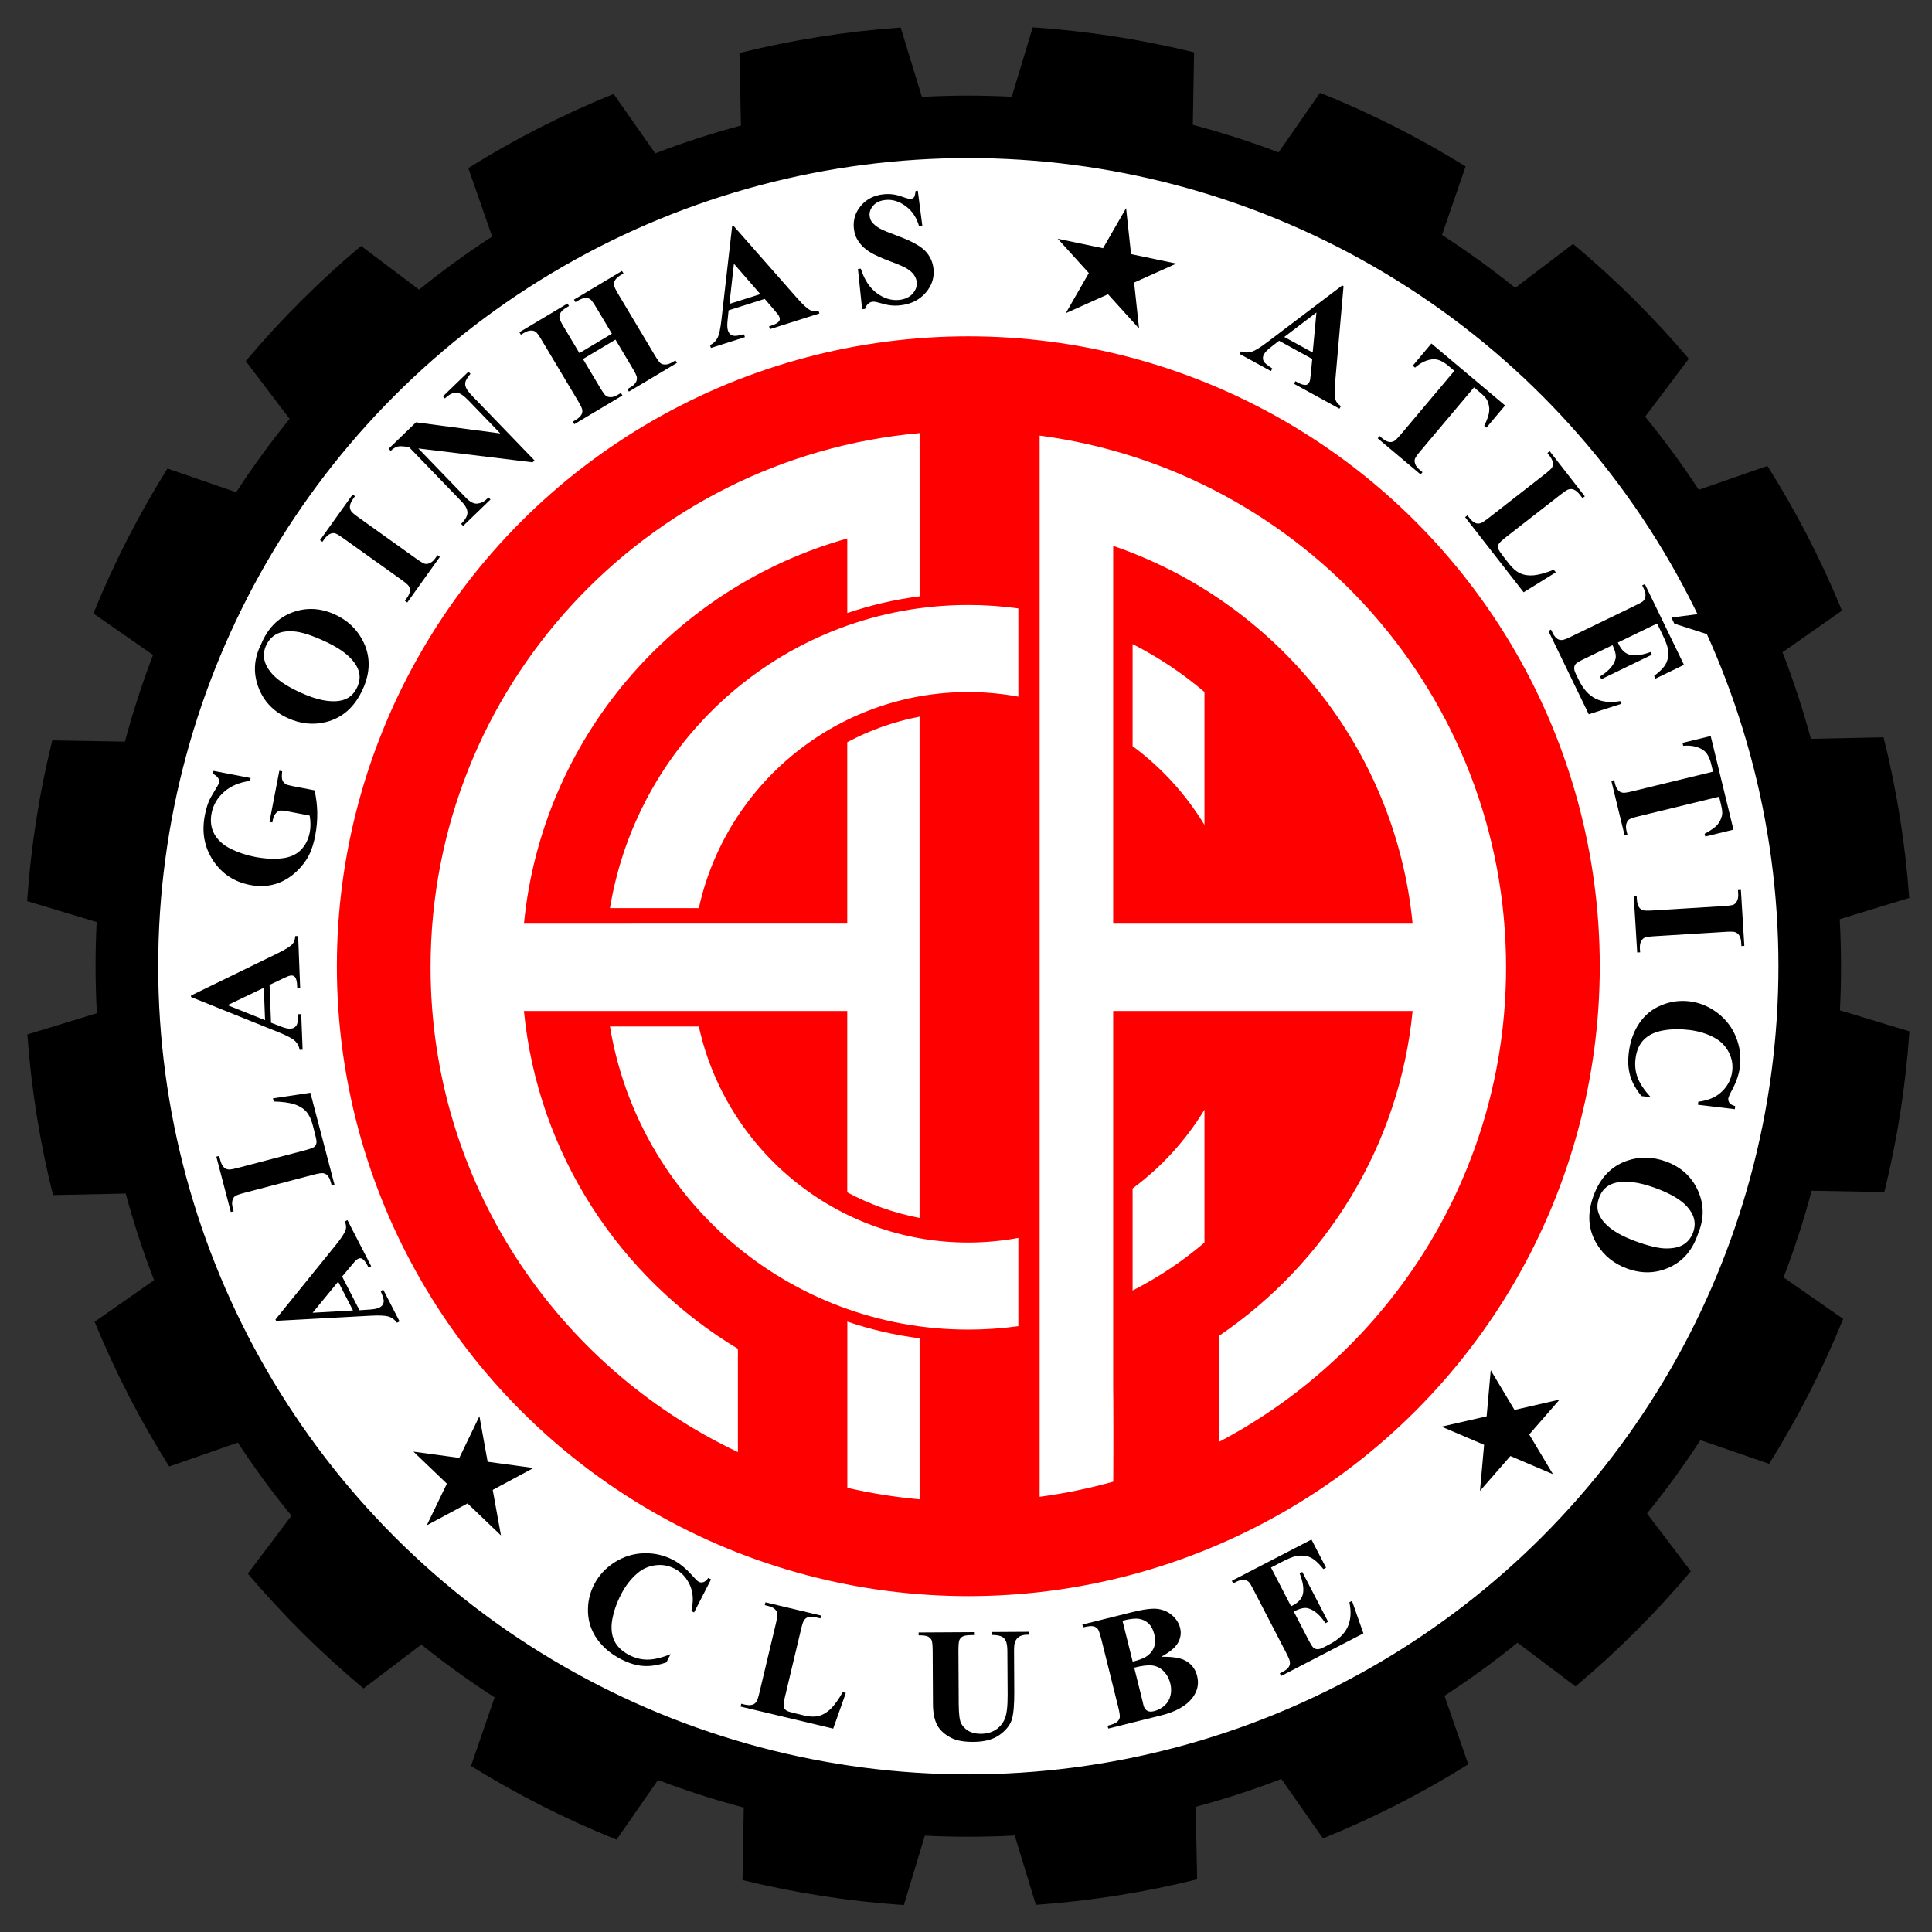 <?xml version="1.0" encoding="utf-8"?>
<!-- Generator: Adobe Illustrator 23.0.1, SVG Export Plug-In . SVG Version: 6.00 Build 0)  -->
<svg version="1.1" id="Layer_1" xmlns="http://www.w3.org/2000/svg" xmlns:xlink="http://www.w3.org/1999/xlink" x="0px" y="0px"
	 viewBox="0 0 600 600" style="enable-background:new 0 0 600 600;" xml:space="preserve">
<rect x="0" y="0" width="600" height="600" fill="#333333" stroke="none"/>
<style type="text/css">
	.st0{fill:#FFFFFF;stroke:#000000;}
	.st1{fill:#FF0000;stroke:#FFFFFF;}
	.st2{fill:#FFFFFF;}
</style>
<g>
	<path d="M585.2,370.2c3.99-16.15,6.63-32.83,7.8-49.91l-21.59-6.52c0.23-4.54,0.34-9.11,0.34-13.7c0-4.9-0.14-9.77-0.4-14.61
		l21.58-6.6c-1.23-17.08-3.93-33.75-7.97-49.88l-22.57,0.47c-2.48-9.16-5.42-18.14-8.82-26.89l18.47-12.93
		c-6.43-15.71-14.19-30.73-23.15-44.94l-21.32,7.42c-5.16-7.87-10.73-15.45-16.66-22.71l13.56-17.99
		c-10.93-12.89-22.96-24.82-35.94-35.65l-17.96,13.63c-7.28-5.85-14.87-11.34-22.74-16.42l7.33-21.29
		c-14.3-8.86-29.41-16.54-45.21-22.87l-12.87,18.51c-8.68-3.29-17.56-6.16-26.64-8.56l0.39-22.51c-16.22-3.97-32.96-6.6-50.11-7.76
		l-6.51,21.55c-4.47-0.22-8.97-0.34-13.5-0.34c-4.83,0-9.64,0.13-14.41,0.38l-6.58-21.53c-17.14,1.21-33.88,3.9-50.08,7.92
		l0.47,22.51c-9.07,2.43-17.95,5.32-26.61,8.65l-12.93-18.46c-15.78,6.39-30.87,14.11-45.13,23.02l7.4,21.27
		c-7.86,5.11-15.43,10.62-22.69,16.49l-18.01-13.57c-12.95,10.87-24.93,22.84-35.82,35.76l13.62,17.95
		c-5.91,7.29-11.45,14.88-16.59,22.77l-21.34-7.35c-8.91,14.23-16.62,29.28-23,45.01l18.52,12.88c-3.36,8.76-6.28,17.74-8.73,26.92
		l-22.57-0.39c-3.99,16.15-6.63,32.83-7.8,49.91l21.59,6.52c-0.23,4.54-0.34,9.11-0.34,13.7c0,4.9,0.14,9.77,0.4,14.6l-21.58,6.6
		c1.23,17.08,3.93,33.74,7.97,49.88l22.57-0.47c2.48,9.17,5.42,18.14,8.82,26.89l-18.47,12.93c6.43,15.71,14.19,30.73,23.15,44.94
		l21.32-7.42c5.17,7.87,10.73,15.45,16.66,22.71l-13.56,17.99c10.93,12.89,22.95,24.82,35.94,35.65l17.96-13.63
		c7.28,5.85,14.87,11.34,22.74,16.42l-7.33,21.29c14.3,8.86,29.41,16.54,45.21,22.87l12.87-18.51c8.68,3.29,17.56,6.16,26.64,8.56
		l-0.39,22.51c16.22,3.97,32.96,6.6,50.11,7.76l6.51-21.55c4.47,0.22,8.97,0.33,13.5,0.33c4.83,0,9.64-0.13,14.41-0.38l6.58,21.53
		c17.14-1.21,33.88-3.9,50.08-7.92l-0.47-22.51c9.07-2.43,17.95-5.32,26.61-8.65l12.93,18.46c15.78-6.39,30.87-14.11,45.13-23.02
		l-7.4-21.27c7.86-5.11,15.43-10.62,22.69-16.49l18.01,13.57c12.95-10.87,24.93-22.84,35.82-35.76l-13.62-17.95
		c5.91-7.29,11.45-14.88,16.59-22.77l21.34,7.35c8.91-14.23,16.62-29.28,23-45.01l-18.52-12.88c3.36-8.76,6.28-17.74,8.73-26.92
		L585.2,370.2z"/>
	<ellipse class="st0" cx="300.72" cy="300.07" rx="252.09" ry="251.48"/>
	<ellipse class="st1" cx="300.72" cy="300.07" rx="196.6" ry="196.12"/>
	<g>
		<path d="M106.25,396.45l5.39,10.46l3.52-0.24c1.17-0.09,2.07-0.29,2.7-0.61c0.83-0.43,1.27-1.08,1.32-1.95
			c0.03-0.51-0.29-1.57-0.97-3.17l0.81-0.42l5.07,9.85l-0.81,0.42c-0.71-0.98-1.6-1.63-2.67-1.94c-1.07-0.31-3-0.39-5.77-0.23
			l-29.08,1.58l-0.21-0.42l18.78-23.19c1.78-2.2,2.79-3.79,3.05-4.75c0.2-0.73,0.1-1.56-0.29-2.5l0.81-0.42l7.38,14.33l-0.81,0.42
			l-0.3-0.59c-0.59-1.15-1.17-1.88-1.73-2.18c-0.4-0.2-0.82-0.19-1.25,0.04c-0.26,0.14-0.51,0.32-0.74,0.55
			c-0.12,0.1-0.55,0.6-1.3,1.5L106.25,396.45z M105.02,398.03l-7.93,9.66l12.54-0.71L105.02,398.03z"/>
		<path d="M84.76,341.11l11.63-1.75l7.5,28.6l-0.88,0.23l-0.28-1.07c-0.25-0.93-0.61-1.64-1.09-2.13c-0.33-0.35-0.79-0.57-1.39-0.65
			c-0.43-0.07-1.45,0.1-3.06,0.52L76,370.42c-1.65,0.43-2.65,0.79-3.02,1.07c-0.37,0.28-0.63,0.73-0.8,1.34
			c-0.17,0.61-0.14,1.37,0.1,2.27l0.28,1.07l-0.88,0.23l-4.5-17.18l0.88-0.23l0.37,1.4c0.25,0.94,0.61,1.64,1.09,2.13
			c0.33,0.35,0.8,0.58,1.4,0.67c0.43,0.08,1.45-0.1,3.06-0.52l20.53-5.38c1.65-0.43,2.67-0.8,3.07-1.11
			c0.4-0.31,0.64-0.77,0.72-1.38c0.04-0.43-0.14-1.41-0.54-2.93l-0.7-2.68c-0.45-1.71-1.12-3.06-2.02-4.04
			c-0.9-0.98-2.11-1.72-3.63-2.21c-1.52-0.49-3.64-0.78-6.37-0.86L84.76,341.11z"/>
		<path d="M83.71,305.86l0.46,11.75l3.29,1.27c1.1,0.42,2,0.61,2.7,0.58c0.93-0.04,1.6-0.44,2.02-1.21c0.24-0.45,0.4-1.55,0.46-3.28
			l0.91-0.03l0.43,11.06l-0.91,0.03c-0.23-1.18-0.76-2.15-1.6-2.88c-0.84-0.74-2.55-1.62-5.13-2.65l-27-10.86l-0.02-0.47l26.8-13.05
			c2.54-1.25,4.13-2.25,4.77-3.01c0.48-0.58,0.75-1.37,0.79-2.39l0.91-0.03l0.63,16.09l-0.91,0.03l-0.03-0.66
			c-0.05-1.29-0.26-2.19-0.64-2.7c-0.28-0.35-0.66-0.51-1.15-0.5c-0.29,0.01-0.59,0.07-0.9,0.18c-0.15,0.04-0.75,0.31-1.81,0.81
			L83.71,305.86z M81.93,306.76l-11.26,5.4l11.65,4.66L81.93,306.76z"/>
		<path d="M66.3,239.4l11.52,2.22l-0.17,0.89c-3.36,0.47-6.07,1.62-8.12,3.46c-2.05,1.84-3.33,4.03-3.82,6.59
			c-0.47,2.44-0.18,4.61,0.88,6.5c1.06,1.89,2.76,3.41,5.09,4.56c2.33,1.15,4.79,1.97,7.37,2.47c3.13,0.61,5.95,0.77,8.46,0.48
			c2.51-0.28,4.47-1.14,5.9-2.58c1.43-1.43,2.36-3.28,2.8-5.55c0.15-0.79,0.22-1.61,0.21-2.47c-0.01-0.86-0.09-1.76-0.24-2.68
			l-6.8-1.31c-1.29-0.25-2.13-0.32-2.55-0.22c-0.41,0.1-0.82,0.4-1.24,0.9c-0.41,0.5-0.69,1.14-0.85,1.92l-0.16,0.84l-0.89-0.17
			l3.06-15.89l0.89,0.17c-0.15,1.22-0.15,2.09,0.01,2.62c0.16,0.52,0.5,0.97,1.03,1.34c0.28,0.2,1.01,0.42,2.2,0.65l6.8,1.31
			c0.53,2.27,0.81,4.58,0.85,6.93c0.04,2.35-0.18,4.74-0.64,7.16c-0.6,3.1-1.52,5.6-2.76,7.48s-2.7,3.48-4.37,4.78
			c-1.68,1.3-3.46,2.23-5.35,2.78c-2.44,0.7-5.03,0.78-7.77,0.25c-4.92-0.95-8.74-3.48-11.46-7.59c-2.72-4.11-3.58-8.78-2.57-14.02
			c0.31-1.62,0.72-3.06,1.23-4.31c0.27-0.68,0.85-1.76,1.76-3.22c0.91-1.47,1.39-2.35,1.45-2.63c0.09-0.45,0-0.9-0.25-1.35
			c-0.25-0.45-0.81-0.92-1.66-1.42L66.3,239.4z"/>
		<path d="M81.11,200.03c2.03-4.9,5.24-8.17,9.61-9.82c4.37-1.64,8.81-1.43,13.3,0.63c3.84,1.76,6.7,4.43,8.59,8.02
			c2.5,4.75,2.51,9.84,0.02,15.27c-2.5,5.45-6.27,8.81-11.33,10.09c-3.99,1.01-7.99,0.6-11.99-1.24c-4.49-2.06-7.54-5.31-9.13-9.74
			C78.57,208.82,78.89,204.41,81.11,200.03z M82.66,200.42c-1.27,2.77-0.82,5.52,1.34,8.26c1.78,2.24,4.84,4.36,9.19,6.35
			c5.16,2.37,9.4,3.21,12.7,2.53c2.31-0.47,3.98-1.85,5.03-4.12c0.7-1.53,0.92-2.98,0.65-4.35c-0.35-1.75-1.41-3.46-3.16-5.15
			c-1.76-1.69-4.31-3.3-7.68-4.85c-4-1.84-7.17-2.84-9.5-3c-2.33-0.17-4.16,0.14-5.51,0.92C84.37,197.78,83.35,198.91,82.66,200.42z
			"/>
		<path d="M135.87,172.41l0.74,0.53l-10.13,14.17l-0.74-0.53l0.64-0.9c0.56-0.79,0.87-1.52,0.94-2.2c0.06-0.48-0.07-0.97-0.39-1.48
			c-0.21-0.37-1-1.05-2.36-2.02l-17.83-12.74c-1.39-0.99-2.3-1.54-2.76-1.64c-0.45-0.1-0.96-0.02-1.54,0.24
			c-0.58,0.26-1.14,0.77-1.68,1.53l-0.64,0.9l-0.74-0.53l10.13-14.17l0.74,0.53l-0.64,0.9c-0.56,0.79-0.87,1.52-0.94,2.2
			c-0.06,0.48,0.06,0.98,0.37,1.51c0.21,0.38,1,1.05,2.36,2.02l17.83,12.74c1.39,0.99,2.31,1.53,2.76,1.63
			c0.46,0.09,0.97,0.01,1.55-0.25c0.58-0.26,1.14-0.77,1.68-1.53L135.87,172.41z"/>
		<path d="M129.19,131.16l26.18,3.45l-9.95-10.31c-1.39-1.44-2.53-2.21-3.43-2.32c-1.23-0.14-2.49,0.45-3.8,1.76l-0.63-0.65
			l7.92-7.65l0.63,0.65c-0.89,1.11-1.41,1.93-1.56,2.48c-0.15,0.54-0.1,1.14,0.16,1.79c0.25,0.65,0.93,1.55,2.02,2.68L166,143
			l-0.6,0.58l-35.48-4.31l14.71,15.24c1.33,1.38,2.55,2.01,3.64,1.88c1.1-0.12,2.05-0.58,2.86-1.37l0.57-0.55l0.63,0.65l-8.5,8.21
			l-0.63-0.65c1.31-1.29,1.97-2.44,1.97-3.48c0.01-1.03-0.6-2.18-1.83-3.46L127,138.83l-1.13-0.14c-1.12-0.15-1.97-0.13-2.55,0.04
			c-0.58,0.18-1.25,0.6-2,1.29l-0.63-0.65L129.19,131.16z"/>
		<path d="M181.05,111.5l5.28,8.85c0.87,1.46,1.5,2.33,1.88,2.6c0.38,0.27,0.89,0.4,1.52,0.39c0.63-0.01,1.35-0.25,2.15-0.73
			l0.95-0.57l0.47,0.78l-14.94,8.92l-0.47-0.78l0.95-0.57c0.83-0.5,1.41-1.04,1.74-1.64c0.25-0.41,0.33-0.92,0.24-1.51
			c-0.05-0.43-0.5-1.36-1.35-2.79l-11.22-18.79c-0.87-1.46-1.49-2.33-1.87-2.6c-0.37-0.27-0.87-0.41-1.51-0.4
			c-0.63,0.01-1.35,0.25-2.15,0.73l-0.95,0.57l-0.47-0.78l14.94-8.92l0.47,0.78l-0.95,0.57c-0.83,0.5-1.41,1.04-1.74,1.64
			c-0.25,0.42-0.33,0.92-0.26,1.53c0.05,0.43,0.5,1.36,1.35,2.79l4.83,8.09l10.09-6.03l-4.83-8.09c-0.87-1.46-1.5-2.33-1.87-2.6
			c-0.37-0.27-0.88-0.4-1.52-0.39c-0.64,0.01-1.36,0.26-2.16,0.73l-0.93,0.55l-0.47-0.78l14.92-8.91l0.47,0.78l-0.93,0.55
			c-0.84,0.5-1.42,1.05-1.74,1.64c-0.25,0.42-0.33,0.92-0.26,1.53c0.05,0.43,0.5,1.36,1.35,2.79l11.22,18.79
			c0.87,1.46,1.49,2.33,1.87,2.6c0.37,0.27,0.88,0.4,1.52,0.39c0.64-0.01,1.36-0.26,2.16-0.73l0.93-0.55l0.47,0.78l-14.92,8.91
			l-0.47-0.78l0.93-0.55c0.84-0.5,1.42-1.05,1.74-1.64c0.25-0.41,0.33-0.92,0.26-1.53c-0.05-0.43-0.5-1.36-1.35-2.79l-5.28-8.85
			L181.05,111.5z"/>
		<path d="M237.48,92.82l-11.21,3.56l-0.35,3.51c-0.11,1.17-0.06,2.09,0.15,2.76c0.28,0.89,0.85,1.43,1.7,1.62
			c0.5,0.12,1.6-0.03,3.29-0.43l0.28,0.87l-10.56,3.35l-0.28-0.87c1.08-0.53,1.87-1.3,2.36-2.31c0.49-1,0.89-2.89,1.2-5.65
			l3.31-28.93l0.45-0.14l19.7,22.39c1.87,2.12,3.26,3.39,4.17,3.8c0.68,0.32,1.52,0.36,2.51,0.13l0.28,0.87l-15.35,4.87l-0.28-0.87
			l0.63-0.2c1.23-0.39,2.04-0.84,2.44-1.34c0.26-0.36,0.32-0.77,0.17-1.24c-0.09-0.28-0.23-0.55-0.42-0.82
			c-0.08-0.13-0.5-0.64-1.26-1.53L237.48,92.82z M236.13,91.34l-8.2-9.43l-1.4,12.47L236.13,91.34z"/>
		<path d="M285.03,59.22l1.42,11.01l-1,0.1c-0.76-2.72-2.15-4.83-4.18-6.32c-2.02-1.49-4.11-2.13-6.26-1.91
			c-1.66,0.17-2.93,0.75-3.81,1.74c-0.88,0.99-1.26,2.06-1.13,3.22c0.08,0.73,0.31,1.37,0.72,1.9c0.55,0.72,1.39,1.4,2.51,2.04
			c0.82,0.46,2.69,1.23,5.6,2.31c4.07,1.5,6.88,3.03,8.4,4.58c1.51,1.56,2.38,3.42,2.61,5.61c0.29,2.77-0.54,5.26-2.49,7.48
			c-1.95,2.22-4.59,3.5-7.91,3.85c-1.04,0.11-2.04,0.11-2.99-0.01c-0.95-0.11-2.16-0.39-3.62-0.83c-0.82-0.24-1.48-0.34-1.98-0.29
			c-0.42,0.05-0.85,0.25-1.29,0.63c-0.44,0.37-0.77,0.91-0.99,1.61l-0.9,0.09l-1.3-12.51l0.9-0.09c1.08,3.44,2.74,5.98,4.98,7.62
			c2.24,1.64,4.53,2.33,6.9,2.09c1.82-0.19,3.22-0.84,4.21-1.94c0.98-1.11,1.4-2.32,1.26-3.64c-0.08-0.78-0.37-1.52-0.86-2.21
			c-0.49-0.69-1.2-1.32-2.11-1.89c-0.92-0.57-2.5-1.27-4.76-2.11c-3.17-1.17-5.46-2.21-6.89-3.11c-1.43-0.9-2.56-1.96-3.4-3.18
			c-0.84-1.21-1.34-2.59-1.5-4.14c-0.27-2.64,0.46-4.99,2.21-7.04c1.74-2.06,4.09-3.24,7.04-3.55c1.07-0.11,2.13-0.09,3.17,0.07
			c0.79,0.12,1.76,0.38,2.91,0.8c1.15,0.42,1.95,0.6,2.39,0.55c0.42-0.04,0.74-0.21,0.96-0.49c0.22-0.29,0.38-0.94,0.49-1.95
			L285.03,59.22z"/>
		<path d="M407.53,111.48l-10.31-5.65l-2.78,2.17c-0.92,0.73-1.55,1.4-1.89,2.01c-0.45,0.82-0.45,1.6,0,2.35
			c0.26,0.44,1.12,1.14,2.58,2.09l-0.44,0.8l-9.7-5.32l0.44-0.8c1.13,0.42,2.23,0.45,3.3,0.11c1.06-0.34,2.7-1.35,4.91-3.03
			l23.2-17.56l0.41,0.23l-2.6,29.7c-0.24,2.82-0.2,4.7,0.13,5.64c0.24,0.71,0.79,1.35,1.64,1.91l-0.44,0.8l-14.12-7.74l0.44-0.8
			l0.58,0.32c1.13,0.62,2.01,0.9,2.65,0.84c0.44-0.06,0.78-0.3,1.02-0.73c0.14-0.26,0.24-0.55,0.31-0.87
			c0.04-0.15,0.12-0.8,0.24-1.97L407.53,111.48z M407.67,109.48l1.16-12.43l-9.99,7.6L407.67,109.48z"/>
		<path d="M467.42,125.93l-5.8,6.89l-0.68-0.57c0.94-1.93,1.46-3.44,1.55-4.55c0.1-1.11-0.11-2.22-0.61-3.35
			c-0.29-0.63-1.02-1.44-2.21-2.44l-1.9-1.6l-16.53,19.63c-1.1,1.3-1.71,2.18-1.84,2.62c-0.13,0.45-0.09,0.97,0.12,1.57
			c0.21,0.6,0.68,1.2,1.41,1.81l0.84,0.71l-0.59,0.69l-13.33-11.22l0.59-0.69l0.85,0.71c0.74,0.62,1.44,0.99,2.11,1.11
			c0.47,0.1,0.98,0.01,1.53-0.25c0.39-0.19,1.12-0.92,2.2-2.19l16.53-19.63l-1.84-1.55c-1.71-1.44-3.26-2.13-4.65-2.06
			c-1.94,0.1-3.85,0.96-5.72,2.6l-0.71-0.6l5.8-6.89L467.42,125.93z"/>
		<path d="M483.17,177.74l-9.99,6.2L455,160.61l0.72-0.56l0.68,0.87c0.59,0.76,1.21,1.27,1.84,1.52c0.44,0.19,0.95,0.21,1.53,0.05
			c0.42-0.1,1.29-0.66,2.61-1.69l17.28-13.46c1.34-1.05,2.13-1.77,2.35-2.18c0.23-0.4,0.29-0.92,0.21-1.55
			c-0.09-0.63-0.41-1.31-0.99-2.05l-0.68-0.87l0.72-0.56l10.91,14.01l-0.72,0.56l-0.89-1.14c-0.59-0.76-1.21-1.27-1.84-1.52
			c-0.44-0.19-0.96-0.22-1.55-0.07c-0.42,0.1-1.29,0.66-2.61,1.69l-16.74,13.04c-1.34,1.05-2.14,1.79-2.39,2.23
			c-0.25,0.44-0.29,0.96-0.11,1.55c0.14,0.41,0.69,1.24,1.65,2.48l1.71,2.19c1.09,1.39,2.24,2.37,3.45,2.91
			c1.22,0.55,2.62,0.75,4.21,0.6c1.59-0.15,3.65-0.72,6.19-1.72L483.17,177.74z"/>
		<path d="M514.64,193.63l-12.2,5.91l0.29,0.6c0.92,1.9,2.18,2.99,3.79,3.27c1.61,0.28,3.63-0.03,6.07-0.92l0.41,0.84l-15.69,7.6
			l-0.41-0.84c1.62-1,2.84-2.05,3.66-3.15c0.82-1.1,1.23-2.11,1.24-3.04c0.01-0.93-0.33-2.11-1.02-3.54l-8.44,4.09
			c-1.65,0.8-2.63,1.36-2.93,1.68c-0.3,0.32-0.48,0.72-0.53,1.22c-0.05,0.5,0.13,1.17,0.55,2.03l0.87,1.79
			c1.36,2.8,3.09,4.73,5.2,5.79c2.11,1.06,4.67,1.31,7.68,0.77l0.4,0.82l-10.18,3.27l-12.54-25.89l0.82-0.4l0.48,0.99
			c0.42,0.87,0.91,1.49,1.48,1.87c0.39,0.28,0.89,0.41,1.49,0.37c0.43-0.01,1.4-0.38,2.9-1.11l19.71-9.55
			c1.35-0.66,2.17-1.1,2.44-1.32c0.44-0.4,0.71-0.86,0.8-1.4c0.14-0.76-0.02-1.63-0.5-2.6l-0.48-0.99l0.82-0.4l12.15,25.08
			l-8.86,4.29l-0.41-0.84c1.96-1.48,3.22-2.83,3.79-4.06c0.57-1.23,0.73-2.66,0.49-4.29c-0.13-0.95-0.75-2.56-1.85-4.83
			L514.64,193.63z M531.19,197.28l-11.21-3.6l-0.92-1.9l8.91-1.15L531.19,197.28z"/>
		<path d="M538.34,257.66l-8.75,2.13l-0.21-0.86c1.9-1,3.21-1.92,3.94-2.75c0.73-0.84,1.23-1.86,1.49-3.07
			c0.14-0.67,0.02-1.77-0.34-3.28l-0.59-2.41l-24.95,6.07c-1.65,0.4-2.67,0.74-3.03,1.03c-0.37,0.28-0.64,0.73-0.82,1.34
			c-0.18,0.61-0.16,1.37,0.07,2.29l0.26,1.07l-0.88,0.21l-4.12-16.94l0.88-0.21l0.26,1.07c0.23,0.94,0.58,1.65,1.05,2.14
			c0.32,0.36,0.78,0.59,1.38,0.7c0.42,0.08,1.45-0.07,3.07-0.47l24.95-6.07l-0.57-2.34c-0.53-2.18-1.38-3.65-2.54-4.41
			c-1.62-1.07-3.67-1.5-6.15-1.28l-0.22-0.91l8.75-2.13L538.34,257.66z"/>
		<path d="M509.36,295.75l-0.91,0.06l-1.07-17.39l0.91-0.06l0.07,1.1c0.06,0.96,0.28,1.73,0.66,2.3c0.25,0.41,0.67,0.72,1.24,0.91
			c0.4,0.16,1.44,0.18,3.11,0.08l21.88-1.35c1.7-0.11,2.76-0.26,3.17-0.47c0.41-0.21,0.76-0.59,1.05-1.16
			c0.28-0.57,0.4-1.32,0.34-2.25l-0.07-1.1l0.91-0.06l1.07,17.39l-0.91,0.06l-0.07-1.1c-0.06-0.96-0.28-1.73-0.66-2.3
			c-0.25-0.41-0.67-0.72-1.24-0.93c-0.4-0.16-1.44-0.18-3.11-0.08l-21.88,1.35c-1.7,0.1-2.76,0.26-3.17,0.48
			c-0.41,0.21-0.76,0.6-1.05,1.17c-0.29,0.57-0.4,1.32-0.34,2.25L509.36,295.75z"/>
		<path d="M538.76,344.47l-11.45-1.38l0.11-0.95c3.07-0.35,5.53-1.41,7.35-3.17c1.83-1.76,2.89-3.87,3.19-6.34
			c0.25-2.06-0.12-4.03-1.09-5.89c-0.98-1.87-2.38-3.31-4.2-4.34c-2.33-1.32-5-2.16-8-2.53c-2.96-0.36-5.69-0.31-8.21,0.15
			c-2.52,0.45-4.49,1.4-5.93,2.84c-1.44,1.44-2.31,3.43-2.61,5.96c-0.25,2.08-0.03,4.04,0.67,5.88c0.7,1.84,2.05,3.85,4.04,6.04
			l-2.85-0.34c-1.71-2.09-2.88-4.18-3.5-6.29c-0.63-2.11-0.78-4.51-0.45-7.19c0.43-3.53,1.51-6.57,3.25-9.14
			c1.74-2.57,4.03-4.43,6.86-5.6c2.83-1.17,5.73-1.57,8.72-1.21c3.15,0.38,6.04,1.57,8.67,3.56c2.63,1.99,4.55,4.48,5.77,7.47
			c1.22,2.99,1.64,6.06,1.26,9.21c-0.28,2.32-1.08,4.71-2.4,7.18c-0.77,1.42-1.17,2.34-1.22,2.74c-0.06,0.52,0.07,0.99,0.41,1.42
			s0.91,0.75,1.73,0.96L538.76,344.47z"/>
		<path d="M527.39,383.01c-1.65,5.05-4.59,8.56-8.83,10.53c-4.23,1.97-8.67,2.11-13.31,0.4c-3.96-1.46-7.03-3.9-9.18-7.33
			c-2.86-4.54-3.26-9.62-1.2-15.23c2.07-5.63,5.58-9.27,10.52-10.94c3.91-1.32,7.93-1.22,12.06,0.3c4.64,1.71,7.93,4.71,9.86,9.01
			C529.25,374.04,529.27,378.46,527.39,383.01z M525.81,382.74c1.05-2.86,0.39-5.57-1.98-8.14c-1.95-2.1-5.17-3.97-9.66-5.62
			c-5.33-1.96-9.62-2.48-12.86-1.54c-2.26,0.65-3.83,2.15-4.69,4.5c-0.58,1.58-0.68,3.04-0.31,4.39c0.49,1.71,1.67,3.35,3.55,4.89
			c1.88,1.55,4.56,2.96,8.03,4.24c4.13,1.52,7.37,2.28,9.7,2.26c2.33-0.01,4.14-0.46,5.43-1.34
			C524.32,385.51,525.24,384.29,525.81,382.74z"/>
	</g>
	<g>
		<path d="M220.82,490.49l-5.27,10.27l-0.85-0.44c0.73-3.01,0.59-5.68-0.42-8c-1.02-2.32-2.63-4.05-4.84-5.19
			c-1.85-0.95-3.82-1.29-5.91-1.02c-2.09,0.27-3.93,1.08-5.53,2.44c-2.05,1.73-3.76,3.94-5.14,6.63c-1.36,2.65-2.26,5.24-2.71,7.76
			c-0.45,2.52-0.24,4.7,0.61,6.55c0.86,1.85,2.42,3.35,4.69,4.52c1.86,0.96,3.78,1.43,5.75,1.4c1.97-0.02,4.33-0.59,7.07-1.7
			l-1.31,2.56c-2.55,0.88-4.92,1.25-7.12,1.11c-2.2-0.14-4.5-0.83-6.9-2.06c-3.16-1.62-5.64-3.7-7.45-6.22
			c-1.8-2.53-2.76-5.32-2.88-8.38c-0.12-3.06,0.52-5.93,1.89-8.61c1.45-2.83,3.56-5.13,6.34-6.9c2.78-1.78,5.78-2.72,9.01-2.83
			c3.23-0.11,6.26,0.56,9.08,2.01c2.08,1.07,4.05,2.65,5.9,4.74c1.07,1.21,1.79,1.91,2.15,2.1c0.47,0.24,0.96,0.28,1.48,0.11
			c0.52-0.17,1.02-0.6,1.5-1.29L220.82,490.49z"/>
		<path d="M262.68,525.76l-3.92,11.08L230,529.99l0.21-0.88l1.07,0.26c0.94,0.22,1.73,0.24,2.39,0.04c0.47-0.12,0.88-0.43,1.23-0.92
			c0.27-0.34,0.59-1.32,0.98-2.95l5.07-21.3c0.39-1.66,0.55-2.71,0.48-3.17c-0.08-0.45-0.34-0.9-0.8-1.34
			c-0.46-0.44-1.14-0.76-2.05-0.98l-1.07-0.26l0.21-0.88l17.27,4.11l-0.21,0.89l-1.41-0.34c-0.94-0.22-1.74-0.24-2.39-0.04
			c-0.47,0.12-0.89,0.43-1.25,0.91c-0.27,0.34-0.59,1.32-0.98,2.95l-4.91,20.63c-0.4,1.66-0.55,2.73-0.47,3.23
			c0.08,0.5,0.38,0.93,0.88,1.28c0.36,0.24,1.31,0.54,2.84,0.9l2.7,0.64c1.72,0.41,3.22,0.45,4.51,0.12
			c1.29-0.33,2.51-1.05,3.66-2.16c1.15-1.11,2.4-2.84,3.75-5.21L262.68,525.76z"/>
		<path d="M285.29,506.98l17.19-0.1l0.01,0.91l-0.86,0.01c-1.29,0.01-2.18,0.15-2.66,0.42c-0.48,0.27-0.82,0.65-1.03,1.12
			c-0.2,0.48-0.3,1.66-0.29,3.56l0.09,16.31c0.02,2.98,0.25,4.95,0.71,5.91c0.46,0.96,1.2,1.76,2.24,2.39
			c1.04,0.63,2.34,0.95,3.91,0.94c1.8-0.01,3.33-0.42,4.6-1.24c1.26-0.82,2.21-1.94,2.83-3.37c0.62-1.43,0.92-3.91,0.9-7.45
			l-0.08-13.58c-0.01-1.49-0.17-2.55-0.48-3.19c-0.32-0.64-0.71-1.08-1.19-1.32c-0.74-0.37-1.78-0.55-3.12-0.55l0-0.91l11.52-0.07
			l0,0.91l-0.69,0c-0.93,0.01-1.71,0.2-2.33,0.58c-0.62,0.38-1.07,0.95-1.34,1.7c-0.21,0.52-0.31,1.47-0.3,2.83l0.07,12.65
			c0.02,3.91-0.22,6.74-0.73,8.48c-0.51,1.74-1.75,3.34-3.74,4.81c-1.99,1.47-4.71,2.21-8.16,2.23c-2.88,0.02-5.11-0.36-6.69-1.12
			c-2.15-1.04-3.67-2.37-4.57-4c-0.89-1.63-1.35-3.83-1.36-6.6l-0.09-16.31c-0.01-1.91-0.12-3.1-0.34-3.57
			c-0.22-0.46-0.58-0.83-1.11-1.11c-0.53-0.27-1.49-0.4-2.9-0.38L285.29,506.98z"/>
		<path d="M360.61,514.53c3.24-0.05,5.61,0.28,7.1,0.99c2.14,1,3.5,2.66,4.07,4.96c0.61,2.43,0.13,4.69-1.43,6.76
			c-1.92,2.52-5.17,4.35-9.74,5.49l-16.42,4.09l-0.22-0.88c1.49-0.37,2.47-0.76,2.93-1.17c0.46-0.41,0.75-0.86,0.85-1.36
			c0.1-0.5-0.06-1.62-0.5-3.37l-5.22-20.97c-0.44-1.75-0.82-2.82-1.14-3.22c-0.33-0.4-0.8-0.67-1.4-0.8
			c-0.61-0.13-1.65-0.02-3.13,0.35l-0.22-0.88l15.49-3.86c3.7-0.92,6.4-1.24,8.11-0.97c1.71,0.28,3.17,0.96,4.38,2.05
			c1.22,1.09,2.01,2.37,2.38,3.85c0.39,1.56,0.17,3.08-0.66,4.58C365.02,511.65,363.28,513.11,360.61,514.53z M351.77,516.05
			c2.26-0.56,3.86-1.23,4.8-2.01c0.95-0.77,1.59-1.69,1.93-2.76c0.34-1.06,0.34-2.31-0.02-3.74c-0.36-1.43-0.93-2.53-1.72-3.3
			s-1.77-1.27-2.94-1.48c-1.17-0.21-2.91-0.03-5.22,0.57L351.77,516.05z M352.24,517.91l2.58,10.37l0.27,1.2
			c0.21,0.86,0.59,1.45,1.14,1.78c0.55,0.33,1.25,0.39,2.11,0.17c1.27-0.32,2.37-0.89,3.3-1.72c0.93-0.83,1.55-1.85,1.85-3.07
			c0.3-1.21,0.29-2.48-0.03-3.8c-0.38-1.51-1.06-2.78-2.06-3.8c-1-1.03-2.17-1.62-3.51-1.8
			C356.55,517.06,354.66,517.29,352.24,517.91z"/>
		<path d="M394.72,486.81l6.23,12.03l0.59-0.3c1.87-0.97,2.93-2.26,3.16-3.88c0.23-1.61-0.13-3.63-1.09-6.04l0.83-0.43l8.02,15.47
			l-0.83,0.43c-1.05-1.59-2.13-2.79-3.25-3.57c-1.12-0.78-2.14-1.17-3.07-1.16c-0.93,0.01-2.1,0.39-3.51,1.12l4.31,8.32
			c0.84,1.63,1.43,2.59,1.75,2.88c0.33,0.29,0.74,0.46,1.24,0.49c0.5,0.04,1.17-0.16,2.01-0.6l1.76-0.91
			c2.76-1.43,4.64-3.21,5.64-5.36c1-2.14,1.19-4.71,0.56-7.7l0.81-0.42l3.54,10.08l-25.54,13.23l-0.42-0.81l0.98-0.51
			c0.86-0.44,1.47-0.95,1.83-1.53c0.27-0.4,0.38-0.9,0.33-1.5c-0.02-0.43-0.42-1.39-1.18-2.87l-10.07-19.44
			c-0.69-1.34-1.15-2.14-1.39-2.4c-0.41-0.43-0.88-0.69-1.42-0.76c-0.76-0.12-1.62,0.07-2.58,0.56l-0.98,0.51l-0.42-0.81
			l24.73-12.81l4.53,8.74L411,487.3c-1.53-1.92-2.91-3.14-4.16-3.68c-1.24-0.53-2.68-0.66-4.3-0.37c-0.95,0.16-2.54,0.82-4.78,1.98
			L394.72,486.81z"/>
	</g>
	<g>
		<path class="st2" d="M217.03,318.78h-27.6c8.8,53.4,55.27,94.14,111.29,94.14c5.27,0,10.46-0.37,15.54-1.07v-27.4
			c-5.04,0.92-10.23,1.43-15.54,1.43C259.72,385.89,225.46,357.16,217.03,318.78z M189.43,282.03h27.6
			c8.43-38.38,42.69-67.11,83.69-67.11c5.31,0,10.5,0.51,15.54,1.43v-27.4c-5.08-0.7-10.27-1.07-15.54-1.07
			C244.7,187.88,198.22,228.63,189.43,282.03z M351.74,200.03v31.69c8.94,6.62,16.53,14.93,22.32,24.46v-41.27
			C367.27,209.12,359.78,204.11,351.74,200.03z M351.74,369.09v31.69c8.04-4.08,15.53-9.09,22.32-14.89v-41.27
			C368.27,354.16,360.68,362.47,351.74,369.09z"/>
		<path class="st2" d="M263.13,410.92h0.02v51.13c7.31,1.69,14.8,2.89,22.44,3.58v-50c-7.75-1-15.26-2.75-22.46-5.2V410.92z
			 M133.72,300.41c0,66.46,39.02,123.82,95.44,150.55v-32.07c-36.55-22.01-62.1-60.37-66.45-104.93h100.41v56.34
			c6.93,3.72,14.49,6.41,22.46,7.94V222.56c-7.97,1.53-15.53,4.23-22.46,7.94v56.34H162.72c5.6-57.36,46.3-104.44,100.41-119.61
			v23.16c7.19-2.45,14.71-4.2,22.46-5.2v-50.68C200.45,142.14,133.72,213.49,133.72,300.41z M322.87,135.28v329.56
			c7.81-1.04,15.44-2.62,22.86-4.7c0.06-4.54,0.05-28.88-0.02-28.86V313.97h92.99c-4.09,41.9-26.92,78.31-60.01,100.81v32.96
			c52.95-27.94,89.03-83.43,89.03-147.34C467.72,215.89,404.63,146.09,322.87,135.28z M345.71,286.85V169.53
			c50.39,17.23,87.65,62.61,92.99,117.32H345.71z"/>
	</g>
	<polygon points="349.72,64.63 351.26,78.92 365.32,81.86 352.21,87.75 353.75,102.04 344.11,91.38 330.99,97.26 338.15,84.8 
		328.5,74.15 342.56,77.09 	"/>
	<polygon points="482.29,457.82 469.07,452.18 459.62,463.01 460.9,448.7 447.68,443.06 461.69,439.85 462.96,425.54 470.34,437.87 
		484.35,434.65 474.91,445.49 	"/>
	<polygon points="132.54,473.7 138.78,460.76 128.4,450.82 142.64,452.76 148.89,439.81 151.44,453.96 165.68,455.9 153.02,462.7 
		155.58,476.84 145.2,466.9 	"/>
</g>
</svg>
